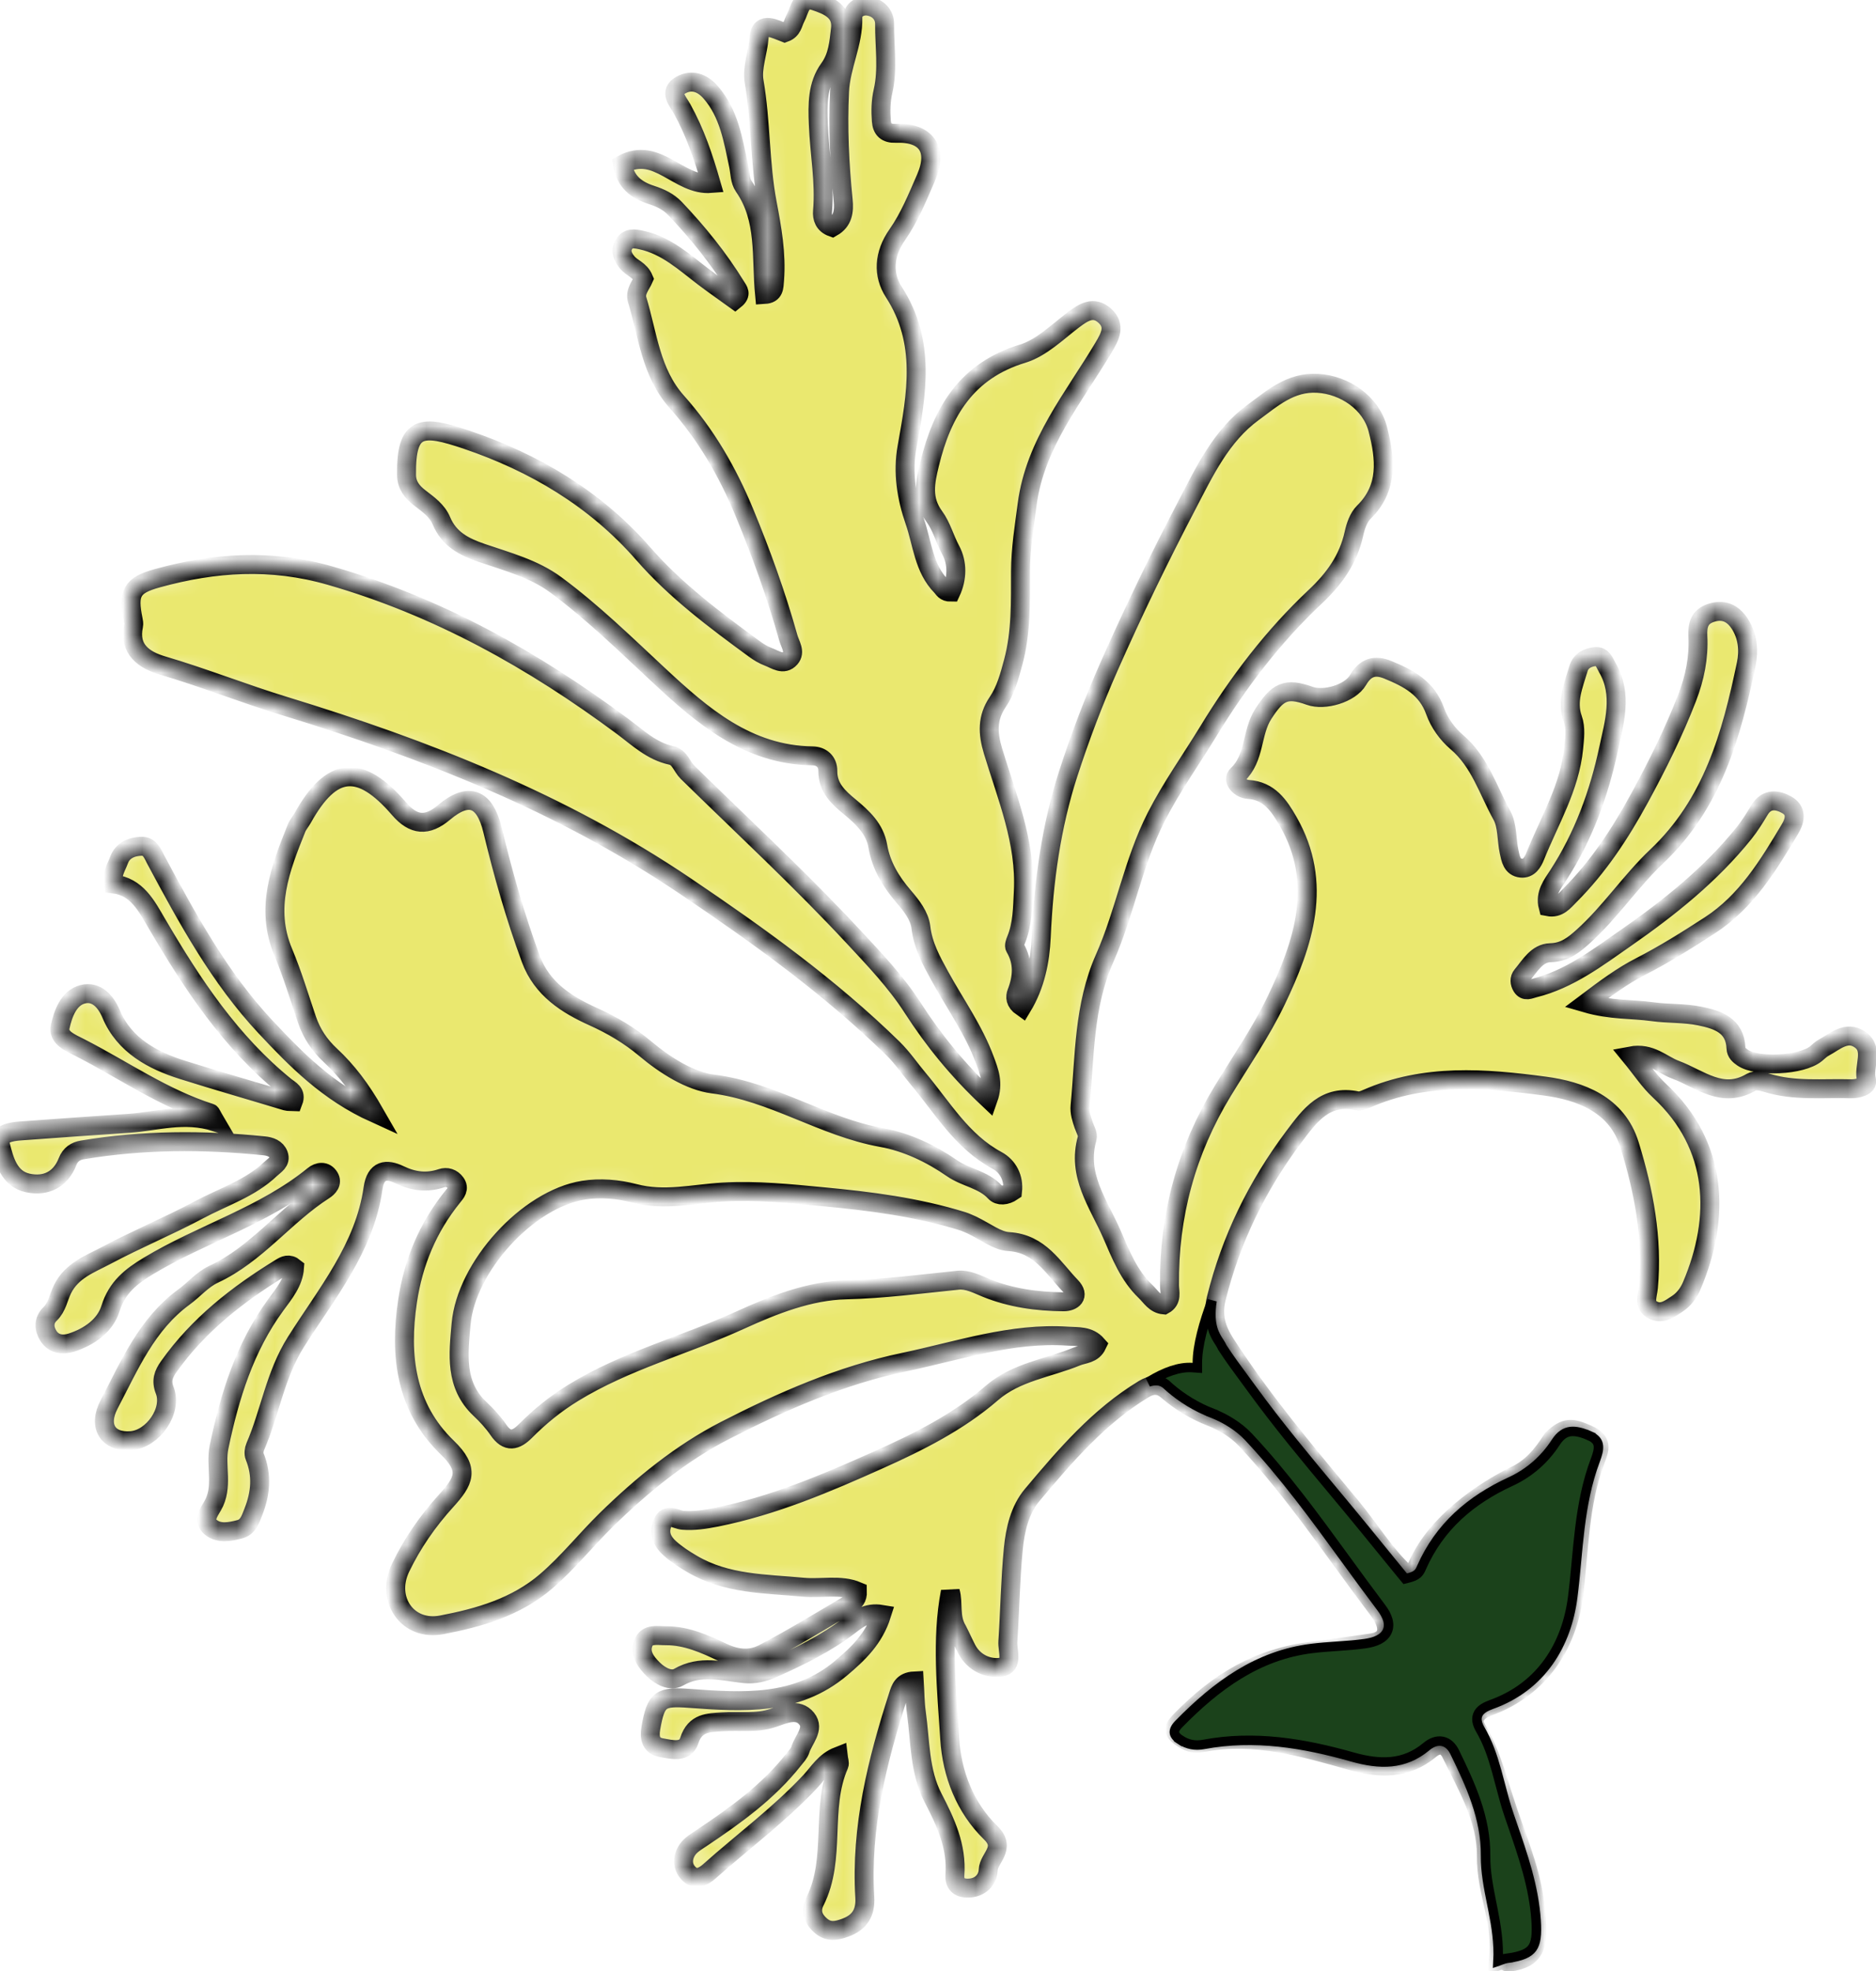 <svg width="99" height="104" viewBox="0 0 99 104" fill="none" xmlns="http://www.w3.org/2000/svg">
<mask id="path-1-inside-1_37_568" fill="white">
<path d="M50.524 86.004C50.106 85.316 50.33 84.574 50.15 83.977C49.665 86.536 49.956 89.146 50.119 91.742C50.236 93.602 50.924 95.372 52.282 96.697C53.129 97.524 52.176 98.014 52.149 98.658C52.127 99.175 51.736 99.607 51.089 99.618C50.595 99.626 50.358 99.377 50.392 98.918C50.502 97.416 49.906 96.141 49.239 94.853C48.516 93.459 48.569 91.876 48.358 90.362C48.283 89.822 48.284 89.271 48.247 88.686C47.621 88.717 47.514 89.111 47.404 89.454C46.288 92.915 45.413 96.419 45.637 100.102C45.686 100.911 45.369 101.43 44.599 101.708C44.145 101.872 43.744 101.958 43.33 101.609C42.893 101.242 42.759 100.81 43.011 100.309C44.15 98.037 43.269 95.412 44.278 93.118C44.324 93.013 44.257 92.859 44.234 92.655C43.522 92.932 43.189 93.535 42.753 94C41.124 95.739 39.21 97.15 37.44 98.727C37.092 99.037 36.7 99.218 36.335 98.837C35.984 98.47 36.005 97.98 36.284 97.579C36.455 97.333 36.746 97.161 37.005 96.989C38.794 95.792 40.539 94.546 41.887 92.831C42.015 92.668 42.175 92.507 42.233 92.318C42.4 91.775 43.007 91.217 42.567 90.675C42.1 90.1 41.394 90.432 40.808 90.633C39.92 90.939 39.009 90.779 38.11 90.844C37.4 90.895 36.678 90.873 36.377 91.829C36.164 92.502 35.434 92.304 34.907 92.208C34.364 92.11 34.25 91.717 34.346 91.171C34.62 89.621 34.855 89.494 36.407 89.607C39.199 89.811 42.017 90.004 44.382 88.013C45.285 87.254 46.129 86.452 46.53 85.174C45.725 85.039 45.256 85.433 44.809 85.775C43.576 86.717 42.2 87.386 40.797 88.016C40.306 88.236 39.806 88.357 39.274 88.301C38.112 88.179 36.966 87.821 35.813 88.488C35.399 88.728 34.855 88.445 34.482 88.083C34.094 87.705 33.747 87.248 33.947 86.699C34.141 86.162 34.702 86.305 35.142 86.301C36.216 86.292 37.209 86.741 38.115 87.172C38.923 87.557 39.624 87.587 40.289 87.241C41.865 86.421 43.38 85.484 44.914 84.584C45.087 84.482 45.261 84.34 45.249 83.954C44.351 83.574 43.335 83.831 42.385 83.741C40.377 83.552 38.357 83.59 36.528 82.517C36.104 82.268 35.712 82.015 35.346 81.688C34.931 81.317 34.756 80.885 34.952 80.382C35.189 79.776 35.659 80.18 36.035 80.21C36.631 80.257 37.205 80.168 37.793 80.051C40.817 79.45 43.647 78.24 46.419 76.996C48.487 76.069 50.581 75.02 52.338 73.499C53.638 72.374 55.317 72.19 56.82 71.57C57.186 71.419 57.661 71.45 57.895 70.956C57.462 70.464 56.892 70.531 56.357 70.496C53.374 70.296 50.579 71.266 47.72 71.864C44.371 72.563 41.27 73.928 38.265 75.469C35.937 76.664 33.868 78.356 32.009 80.174C30.936 81.224 29.984 82.428 28.826 83.424C27.233 84.794 25.276 85.352 23.306 85.728C21.502 86.073 20.343 84.372 21.138 82.716C21.76 81.422 22.573 80.251 23.544 79.181C24.48 78.15 24.812 77.538 23.604 76.373C21.412 74.259 21.073 71.533 21.508 68.642C21.814 66.597 22.581 64.761 23.881 63.15C24.058 62.931 24.263 62.712 24.044 62.411C23.858 62.154 23.573 62.071 23.297 62.163C22.524 62.42 21.822 62.334 21.081 61.979C20.399 61.651 19.827 61.707 19.686 62.697C19.239 65.844 17.228 68.247 15.614 70.804C14.519 72.539 14.253 74.516 13.47 76.328C13.405 76.478 13.381 76.697 13.44 76.843C13.84 77.834 13.758 78.78 13.37 79.769C13.206 80.187 13.088 80.573 12.642 80.687C12.138 80.815 11.571 80.934 11.132 80.585C10.692 80.235 11.019 79.792 11.218 79.452C11.804 78.451 11.349 77.35 11.561 76.338C12.117 73.674 12.91 71.089 14.556 68.843C14.99 68.252 15.492 67.65 15.543 66.881C15.242 66.635 15.016 66.766 14.812 66.891C12.539 68.287 10.46 69.903 8.901 72.11C8.627 72.497 8.493 72.843 8.694 73.358C9.112 74.43 8.075 75.917 6.917 76.01C5.702 76.107 5.147 75.256 5.763 74.085C6.838 72.038 7.74 69.865 9.715 68.425C10.244 68.039 10.675 67.507 11.285 67.224C13.543 66.173 15.037 64.117 17.094 62.801C17.317 62.659 17.565 62.407 17.372 62.098C17.158 61.755 16.801 61.812 16.547 62.02C13.939 64.149 10.677 65.077 7.84 66.786C6.916 67.344 6.179 67.916 5.829 69.041C5.547 69.945 4.704 70.533 3.77 70.835C3.316 70.982 2.835 70.924 2.554 70.48C2.315 70.102 2.29 69.666 2.643 69.324C3.016 68.963 3.083 68.457 3.294 68.026C3.786 67.021 4.766 66.685 5.627 66.227C7.222 65.377 8.901 64.684 10.495 63.833C11.772 63.15 13.193 62.708 14.275 61.679C14.498 61.467 14.839 61.301 14.7 60.922C14.579 60.595 14.257 60.487 13.934 60.454C10.729 60.129 7.53 60.136 4.344 60.67C3.987 60.73 3.714 60.907 3.567 61.284C3.193 62.245 2.408 62.614 1.468 62.413C0.461 62.197 0.223 61.195 0.02 60.394C-0.127 59.815 0.575 59.706 1.068 59.669C2.979 59.527 4.892 59.394 6.804 59.266C8.269 59.169 9.699 58.667 11.379 59.197C11.162 58.828 11.141 58.737 11.096 58.723C8.626 57.938 6.512 56.446 4.233 55.28C3.714 55.015 3.049 54.756 3.177 54.169C3.323 53.5 3.619 52.639 4.377 52.454C5.069 52.286 5.575 52.805 5.864 53.497C6.56 55.164 8.08 55.957 9.613 56.441C11.43 57.014 13.27 57.539 15.098 58.093C15.218 58.129 15.356 58.109 15.477 58.115C15.656 57.645 15.296 57.506 15.076 57.33C12.169 54.982 10.153 51.925 8.294 48.753C7.721 47.776 7.231 46.786 5.978 46.633C5.881 46.118 6.145 45.753 6.282 45.375C6.466 44.867 6.95 44.663 7.459 44.648C7.918 44.635 8.049 45.033 8.235 45.383C9.898 48.489 11.593 51.6 14.013 54.181C15.616 55.89 17.285 57.609 19.776 58.737C19.038 57.449 18.312 56.496 17.442 55.688C16.854 55.14 16.452 54.534 16.198 53.794C15.792 52.605 15.433 51.395 14.948 50.239C13.974 47.913 14.798 45.811 15.646 43.699C15.723 43.507 15.87 43.345 15.971 43.162C17.495 40.417 18.994 40.272 21.063 42.673C21.825 43.556 22.541 43.613 23.431 42.863C24.74 41.76 25.587 42.108 25.996 43.805C26.549 46.102 27.193 48.377 28.014 50.599C28.601 52.185 29.921 53.015 31.311 53.64C32.318 54.093 33.233 54.641 34.052 55.329C35.119 56.225 36.423 57.04 37.619 57.191C40.794 57.594 43.432 59.464 46.526 60.017C47.842 60.253 49.122 60.859 50.247 61.641C50.962 62.138 51.886 62.22 52.509 62.897C52.706 63.111 53.093 63.092 53.434 62.857C53.514 62.145 53.193 61.533 52.608 61.218C50.755 60.219 49.737 58.437 48.454 56.911C48.009 56.382 47.623 55.804 47.12 55.312C43.788 52.054 40.038 49.366 36.179 46.759C29.648 42.348 22.474 39.532 15.012 37.25C12.852 36.59 10.742 35.748 8.566 35.108C7.616 34.828 6.775 34.269 7.049 33.004C7.071 32.906 7.046 32.794 7.026 32.692C6.751 31.3 6.925 30.885 8.312 30.504C11.326 29.677 14.283 29.467 17.425 30.371C23.125 32.01 28.142 34.826 32.846 38.318C33.656 38.919 34.384 39.631 35.421 39.854C35.88 39.953 35.981 40.45 36.275 40.738C39.218 43.621 42.249 46.424 45.052 49.438C46.138 50.607 47.276 51.794 48.158 53.165C49.265 54.886 50.548 56.462 52.153 57.974C52.452 57.13 52.194 56.524 51.97 55.918C51.387 54.334 50.4 52.965 49.597 51.5C49.143 50.673 48.711 49.89 48.596 48.92C48.524 48.318 48.105 47.786 47.691 47.304C47.026 46.529 46.502 45.685 46.324 44.645C46.167 43.727 45.521 43.127 44.837 42.563C44.241 42.07 43.678 41.56 43.685 40.674C43.689 40.183 43.349 39.886 42.876 39.88C39.445 39.834 37.055 37.758 34.755 35.616C32.991 33.973 31.269 32.289 29.33 30.856C28.168 29.997 26.759 29.63 25.415 29.17C24.475 28.848 23.695 28.439 23.293 27.476C23.069 26.942 22.598 26.611 22.154 26.271C21.75 25.961 21.459 25.605 21.453 25.054C21.424 22.421 22.246 22.392 24.645 23.207C28.166 24.403 31.406 26.299 33.949 29.216C35.645 31.162 37.733 32.718 39.818 34.245C40.041 34.408 40.288 34.557 40.546 34.654C40.92 34.795 41.346 35.131 41.701 34.726C41.991 34.395 41.702 34.01 41.599 33.645C40.968 31.394 40.177 29.204 39.284 27.043C38.4 24.903 37.257 22.926 35.722 21.207C34.333 19.651 34.188 17.659 33.624 15.811C33.495 15.387 33.836 15.024 33.969 14.71C33.773 14.239 33.343 14.145 33.101 13.85C32.864 13.56 32.719 13.237 32.927 12.89C33.144 12.526 33.488 12.585 33.855 12.666C35.173 12.954 36.121 13.845 37.144 14.622C37.691 15.037 38.256 15.428 38.789 15.813C39.16 15.516 38.961 15.312 38.84 15.115C37.922 13.621 36.825 12.267 35.62 10.999C35.275 10.637 34.843 10.435 34.365 10.281C33.608 10.038 33.003 9.607 32.853 8.669C34.693 7.685 35.805 9.821 37.525 9.681C37.128 8.299 36.681 6.974 35.991 5.735C35.766 5.33 35.286 4.851 35.931 4.488C36.492 4.174 37.053 4.349 37.51 4.877C38.474 5.99 38.685 7.38 38.976 8.736C39.056 9.11 39.04 9.53 39.256 9.84C40.456 11.562 40.155 13.56 40.346 15.536C40.862 15.505 40.844 15.164 40.875 14.768C40.982 13.394 40.742 12.054 40.49 10.725C40.086 8.6 40.164 6.429 39.796 4.296C39.672 3.58 40 2.767 40.06 1.978C40.128 1.075 40.94 1.556 41.407 1.726C41.832 1.573 41.837 1.215 41.982 0.948C42.213 0.521 42.253 -0.203 43.006 0.054C43.696 0.288 44.466 0.584 44.352 1.537C44.266 2.251 44.221 2.978 43.754 3.619C43.123 4.484 43.145 5.527 43.184 6.544C43.242 8.076 43.54 9.595 43.406 11.14C43.376 11.488 43.485 11.836 43.92 11.991C44.487 11.672 44.554 11.139 44.496 10.562C44.304 8.651 44.211 6.745 44.305 4.817C44.37 3.476 45.039 2.277 45.006 0.927C44.996 0.523 45.397 0.254 45.841 0.329C46.345 0.413 46.685 0.781 46.682 1.267C46.673 2.45 46.867 3.643 46.599 4.815C46.479 5.337 46.473 5.853 46.51 6.375C46.543 6.832 46.77 7.051 47.261 7.032C48.887 6.969 49.518 7.882 48.86 9.395C48.415 10.417 47.988 11.475 47.355 12.377C46.628 13.414 46.581 14.497 47.172 15.413C48.88 18.055 48.366 20.802 47.864 23.594C47.625 24.923 47.832 26.238 48.271 27.5C48.678 28.67 48.741 29.986 49.679 30.941C49.797 31.061 49.855 31.247 50.182 31.243C50.517 30.523 50.54 29.71 50.171 29.024C49.856 28.44 49.686 27.767 49.31 27.258C48.63 26.337 48.827 25.43 49.057 24.48C49.724 21.724 51.01 19.557 53.967 18.659C54.947 18.361 55.781 17.533 56.633 16.884C57.18 16.468 57.714 16.123 58.303 16.659C58.888 17.193 58.584 17.748 58.235 18.336C56.663 20.98 54.624 23.399 54.204 26.611C54.051 27.785 53.858 28.952 53.853 30.142C53.847 31.745 53.897 33.346 53.472 34.928C53.27 35.676 53.081 36.406 52.645 37.05C52.09 37.871 52.118 38.681 52.405 39.63C53.136 42.048 54.138 44.424 54.004 47.029C53.96 47.892 53.96 48.77 53.619 49.594C53.568 49.715 53.506 49.896 53.559 49.986C54.022 50.774 53.964 51.561 53.648 52.38C53.568 52.589 53.56 52.869 53.937 53.132C54.637 51.978 54.893 50.704 54.949 49.426C55.077 46.49 55.476 43.585 56.376 40.809C56.993 38.905 57.709 37.014 58.529 35.159C59.806 32.271 61.183 29.43 62.641 26.644C63.556 24.893 64.437 22.997 66.123 21.764C67.142 21.019 68.099 20.14 69.535 20.223C70.953 20.305 72.353 21.248 72.711 22.65C73.105 24.194 73.286 25.732 71.969 27.028C71.692 27.301 71.538 27.757 71.451 28.155C71.154 29.508 70.415 30.537 69.413 31.478C67.195 33.563 65.36 35.967 63.774 38.57C62.855 40.079 61.826 41.513 61.016 43.099C59.798 45.483 59.366 48.142 58.295 50.557C57.181 53.066 57.249 55.714 56.999 58.336C56.964 58.698 57.073 59.024 57.186 59.355C57.265 59.585 57.43 59.853 57.373 60.052C56.813 62.005 57.963 63.483 58.672 65.108C59.147 66.196 59.563 67.283 60.442 68.128C60.739 68.414 60.944 68.803 61.42 68.846C61.871 68.6 61.721 68.172 61.717 67.817C61.677 64.13 62.608 60.715 64.525 57.564C65.486 55.984 66.555 54.438 67.343 52.793C68.782 49.788 69.865 46.615 67.975 43.33C67.5 42.505 66.982 41.721 65.87 41.65C65.446 41.623 65 41.166 65.299 40.885C66.252 39.989 66.02 38.662 66.671 37.659C67.417 36.508 67.845 36.255 69.113 36.71C69.89 36.989 71.249 36.591 71.664 35.881C72.057 35.207 72.549 35.056 73.239 35.338C74.322 35.782 75.3 36.287 75.738 37.529C75.951 38.131 76.381 38.731 76.87 39.146C78.097 40.187 78.523 41.694 79.256 43.013C79.559 43.558 79.5 44.299 79.64 44.944C79.719 45.31 79.789 45.752 80.269 45.802C80.688 45.845 80.889 45.489 81.016 45.172C81.766 43.302 82.842 41.548 83.044 39.481C83.095 38.956 83.174 38.427 82.995 37.923C82.663 36.981 83.047 36.133 83.301 35.271C83.422 34.858 83.795 34.678 84.189 34.641C84.577 34.606 84.672 34.965 84.828 35.235C85.651 36.65 85.18 38.14 84.885 39.52C84.383 41.87 83.558 44.138 82.225 46.188C81.921 46.655 81.515 47.159 81.696 47.838C82.246 47.947 82.536 47.55 82.838 47.248C84.352 45.734 85.509 43.968 86.531 42.089C87.461 40.379 88.322 38.653 89.027 36.831C89.444 35.754 89.655 34.694 89.599 33.576C89.569 32.971 89.688 32.54 90.287 32.338C90.945 32.117 91.448 32.348 91.813 32.914C92.236 33.571 92.301 34.331 92.152 35.042C91.37 38.78 90.379 42.394 87.435 45.178C86.051 46.486 84.977 48.123 83.543 49.413C83.05 49.856 82.573 50.248 81.818 50.265C81.104 50.281 80.738 50.962 80.316 51.462C80.174 51.631 80.19 51.864 80.311 52.055C80.49 52.334 80.718 52.193 80.959 52.133C82.803 51.676 84.303 50.529 85.799 49.487C88.079 47.898 90.273 46.153 92.036 43.956C92.341 43.577 92.599 43.158 92.85 42.74C93.236 42.093 93.816 42.192 94.297 42.467C94.794 42.751 94.767 43.226 94.462 43.737C93.317 45.655 92.162 47.567 90.234 48.818C89.043 49.591 87.834 50.35 86.572 50.997C85.605 51.493 84.764 52.116 83.692 52.922C85.014 53.306 86.126 53.227 87.199 53.376C88.027 53.491 88.883 53.439 89.697 53.606C90.616 53.795 91.562 54.078 91.611 55.305C91.621 55.54 91.779 55.675 91.956 55.797C92.726 56.33 95.076 56.209 95.83 55.596C95.965 55.486 96.09 55.355 96.241 55.274C96.84 54.952 97.445 54.357 98.153 54.846C98.923 55.378 98.299 56.271 98.5 56.988C98.59 57.307 98.029 57.455 97.681 57.444C96.197 57.398 94.697 57.583 93.237 57.128C92.981 57.048 92.619 56.975 92.421 57.093C90.883 58.008 89.703 56.914 88.411 56.436C87.7 56.173 87.118 55.506 86.047 55.711C86.615 56.402 87.032 57.045 87.577 57.549C90.691 60.435 90.798 64.249 89.281 67.827C89.114 68.221 88.866 68.557 88.506 68.794C88.127 69.044 87.725 69.356 87.255 69.132C86.706 68.87 86.947 68.372 86.988 67.929C87.227 65.348 86.749 62.846 85.996 60.406C85.334 58.259 83.4 57.551 81.508 57.3C78.373 56.884 75.178 56.625 72.134 57.964C71.977 58.033 71.784 58.113 71.63 58.081C69.934 57.722 69.138 58.829 68.266 59.992C66.335 62.57 64.957 65.387 64.184 68.512C63.965 69.398 64.18 70.134 64.663 70.883C66.633 73.937 68.976 76.696 71.291 79.484C72.283 80.681 73.089 82.032 74.185 83.034C74.623 83.022 74.733 82.769 74.825 82.561C75.804 80.345 78.258 78.698 79.902 77.878C80.817 77.457 81.364 76.795 81.926 75.924C82.625 75.258 82.96 75.32 83.777 75.677C84.6 76.038 84.418 76.452 84.195 77.04C83.319 79.358 83.348 81.756 83.044 84.167C82.717 86.753 81.273 89.047 78.541 90.037C77.978 90.241 77.596 90.65 77.912 91.19C78.739 92.602 79.07 94.078 79.588 95.592C80.217 97.433 80.921 99.054 81.054 101.043C81.154 102.554 81.164 103.313 79.627 103.528C79.43 103.556 79.504 103.3 79.064 103.454C79.318 101.339 78.417 99.878 78.436 97.898C78.454 95.951 77.403 94.213 76.58 92.519C76.331 92.006 75.917 91.932 75.465 92.309C74.205 93.358 72.824 93.323 71.328 92.899C68.799 92.183 66.206 91.426 63.566 91.924C63.068 92.018 62.848 91.998 62.414 91.714C61.862 91.354 61.892 91.197 62.309 90.771C64.311 88.725 66.375 87.465 69.325 87.102C70.255 86.988 71.435 86.813 72.362 86.683C73.398 86.537 73.359 85.763 72.727 84.927C70.436 81.901 68.341 78.718 65.738 75.941C65.252 75.423 64.576 75.013 63.911 74.753C63.045 74.415 62.285 73.948 61.598 73.359C61.165 72.987 60.763 73.044 60.355 73.291C57.989 74.722 56.218 76.797 54.471 78.874C53.815 79.654 53.573 80.704 53.475 81.71C53.318 83.339 53.293 84.98 53.187 86.615C53.156 87.097 53.489 87.873 52.811 87.964C52.141 88.053 51.4 87.737 51.02 87.016C50.858 86.709 50.722 86.387 50.524 86.004ZM51.287 64.633C51.126 64.567 50.97 64.486 50.804 64.435C48.398 63.686 45.904 63.371 43.417 63.138C41.675 62.975 39.932 62.787 38.137 62.893C36.617 62.982 35.052 63.378 33.478 62.96C32.622 62.733 31.658 62.654 30.788 62.794C27.824 63.268 24.595 66.853 24.332 69.858C24.193 71.446 23.983 73.067 25.334 74.339C25.687 74.671 26.023 75.035 26.296 75.434C26.773 76.134 27.221 76.011 27.735 75.493C28.496 74.726 29.319 74.059 30.255 73.484C33.017 71.788 36.152 70.979 39.066 69.648C40.827 68.844 42.713 68.098 44.644 68.052C46.639 68.004 48.591 67.743 50.561 67.543C51.072 67.491 51.559 67.754 52.05 67.954C53.345 68.481 54.727 68.669 56.118 68.682C56.602 68.687 57.002 68.374 56.521 67.876C55.575 66.898 54.881 65.603 53.232 65.507C52.617 65.471 52.029 64.989 51.287 64.633Z"/>
</mask>
<path d="M50.524 86.004C50.106 85.316 50.33 84.574 50.15 83.977C49.665 86.536 49.956 89.146 50.119 91.742C50.236 93.602 50.924 95.372 52.282 96.697C53.129 97.524 52.176 98.014 52.149 98.658C52.127 99.175 51.736 99.607 51.089 99.618C50.595 99.626 50.358 99.377 50.392 98.918C50.502 97.416 49.906 96.141 49.239 94.853C48.516 93.459 48.569 91.876 48.358 90.362C48.283 89.822 48.284 89.271 48.247 88.686C47.621 88.717 47.514 89.111 47.404 89.454C46.288 92.915 45.413 96.419 45.637 100.102C45.686 100.911 45.369 101.43 44.599 101.708C44.145 101.872 43.744 101.958 43.33 101.609C42.893 101.242 42.759 100.81 43.011 100.309C44.15 98.037 43.269 95.412 44.278 93.118C44.324 93.013 44.257 92.859 44.234 92.655C43.522 92.932 43.189 93.535 42.753 94C41.124 95.739 39.21 97.15 37.44 98.727C37.092 99.037 36.7 99.218 36.335 98.837C35.984 98.47 36.005 97.98 36.284 97.579C36.455 97.333 36.746 97.161 37.005 96.989C38.794 95.792 40.539 94.546 41.887 92.831C42.015 92.668 42.175 92.507 42.233 92.318C42.4 91.775 43.007 91.217 42.567 90.675C42.1 90.1 41.394 90.432 40.808 90.633C39.92 90.939 39.009 90.779 38.11 90.844C37.4 90.895 36.678 90.873 36.377 91.829C36.164 92.502 35.434 92.304 34.907 92.208C34.364 92.11 34.25 91.717 34.346 91.171C34.62 89.621 34.855 89.494 36.407 89.607C39.199 89.811 42.017 90.004 44.382 88.013C45.285 87.254 46.129 86.452 46.53 85.174C45.725 85.039 45.256 85.433 44.809 85.775C43.576 86.717 42.2 87.386 40.797 88.016C40.306 88.236 39.806 88.357 39.274 88.301C38.112 88.179 36.966 87.821 35.813 88.488C35.399 88.728 34.855 88.445 34.482 88.083C34.094 87.705 33.747 87.248 33.947 86.699C34.141 86.162 34.702 86.305 35.142 86.301C36.216 86.292 37.209 86.741 38.115 87.172C38.923 87.557 39.624 87.587 40.289 87.241C41.865 86.421 43.38 85.484 44.914 84.584C45.087 84.482 45.261 84.34 45.249 83.954C44.351 83.574 43.335 83.831 42.385 83.741C40.377 83.552 38.357 83.59 36.528 82.517C36.104 82.268 35.712 82.015 35.346 81.688C34.931 81.317 34.756 80.885 34.952 80.382C35.189 79.776 35.659 80.18 36.035 80.21C36.631 80.257 37.205 80.168 37.793 80.051C40.817 79.45 43.647 78.24 46.419 76.996C48.487 76.069 50.581 75.02 52.338 73.499C53.638 72.374 55.317 72.19 56.82 71.57C57.186 71.419 57.661 71.45 57.895 70.956C57.462 70.464 56.892 70.531 56.357 70.496C53.374 70.296 50.579 71.266 47.72 71.864C44.371 72.563 41.27 73.928 38.265 75.469C35.937 76.664 33.868 78.356 32.009 80.174C30.936 81.224 29.984 82.428 28.826 83.424C27.233 84.794 25.276 85.352 23.306 85.728C21.502 86.073 20.343 84.372 21.138 82.716C21.76 81.422 22.573 80.251 23.544 79.181C24.48 78.15 24.812 77.538 23.604 76.373C21.412 74.259 21.073 71.533 21.508 68.642C21.814 66.597 22.581 64.761 23.881 63.15C24.058 62.931 24.263 62.712 24.044 62.411C23.858 62.154 23.573 62.071 23.297 62.163C22.524 62.42 21.822 62.334 21.081 61.979C20.399 61.651 19.827 61.707 19.686 62.697C19.239 65.844 17.228 68.247 15.614 70.804C14.519 72.539 14.253 74.516 13.47 76.328C13.405 76.478 13.381 76.697 13.44 76.843C13.84 77.834 13.758 78.78 13.37 79.769C13.206 80.187 13.088 80.573 12.642 80.687C12.138 80.815 11.571 80.934 11.132 80.585C10.692 80.235 11.019 79.792 11.218 79.452C11.804 78.451 11.349 77.35 11.561 76.338C12.117 73.674 12.91 71.089 14.556 68.843C14.99 68.252 15.492 67.65 15.543 66.881C15.242 66.635 15.016 66.766 14.812 66.891C12.539 68.287 10.46 69.903 8.901 72.11C8.627 72.497 8.493 72.843 8.694 73.358C9.112 74.43 8.075 75.917 6.917 76.01C5.702 76.107 5.147 75.256 5.763 74.085C6.838 72.038 7.74 69.865 9.715 68.425C10.244 68.039 10.675 67.507 11.285 67.224C13.543 66.173 15.037 64.117 17.094 62.801C17.317 62.659 17.565 62.407 17.372 62.098C17.158 61.755 16.801 61.812 16.547 62.02C13.939 64.149 10.677 65.077 7.84 66.786C6.916 67.344 6.179 67.916 5.829 69.041C5.547 69.945 4.704 70.533 3.77 70.835C3.316 70.982 2.835 70.924 2.554 70.48C2.315 70.102 2.29 69.666 2.643 69.324C3.016 68.963 3.083 68.457 3.294 68.026C3.786 67.021 4.766 66.685 5.627 66.227C7.222 65.377 8.901 64.684 10.495 63.833C11.772 63.15 13.193 62.708 14.275 61.679C14.498 61.467 14.839 61.301 14.7 60.922C14.579 60.595 14.257 60.487 13.934 60.454C10.729 60.129 7.53 60.136 4.344 60.67C3.987 60.73 3.714 60.907 3.567 61.284C3.193 62.245 2.408 62.614 1.468 62.413C0.461 62.197 0.223 61.195 0.02 60.394C-0.127 59.815 0.575 59.706 1.068 59.669C2.979 59.527 4.892 59.394 6.804 59.266C8.269 59.169 9.699 58.667 11.379 59.197C11.162 58.828 11.141 58.737 11.096 58.723C8.626 57.938 6.512 56.446 4.233 55.28C3.714 55.015 3.049 54.756 3.177 54.169C3.323 53.5 3.619 52.639 4.377 52.454C5.069 52.286 5.575 52.805 5.864 53.497C6.56 55.164 8.08 55.957 9.613 56.441C11.43 57.014 13.27 57.539 15.098 58.093C15.218 58.129 15.356 58.109 15.477 58.115C15.656 57.645 15.296 57.506 15.076 57.33C12.169 54.982 10.153 51.925 8.294 48.753C7.721 47.776 7.231 46.786 5.978 46.633C5.881 46.118 6.145 45.753 6.282 45.375C6.466 44.867 6.95 44.663 7.459 44.648C7.918 44.635 8.049 45.033 8.235 45.383C9.898 48.489 11.593 51.6 14.013 54.181C15.616 55.89 17.285 57.609 19.776 58.737C19.038 57.449 18.312 56.496 17.442 55.688C16.854 55.14 16.452 54.534 16.198 53.794C15.792 52.605 15.433 51.395 14.948 50.239C13.974 47.913 14.798 45.811 15.646 43.699C15.723 43.507 15.87 43.345 15.971 43.162C17.495 40.417 18.994 40.272 21.063 42.673C21.825 43.556 22.541 43.613 23.431 42.863C24.74 41.76 25.587 42.108 25.996 43.805C26.549 46.102 27.193 48.377 28.014 50.599C28.601 52.185 29.921 53.015 31.311 53.64C32.318 54.093 33.233 54.641 34.052 55.329C35.119 56.225 36.423 57.04 37.619 57.191C40.794 57.594 43.432 59.464 46.526 60.017C47.842 60.253 49.122 60.859 50.247 61.641C50.962 62.138 51.886 62.22 52.509 62.897C52.706 63.111 53.093 63.092 53.434 62.857C53.514 62.145 53.193 61.533 52.608 61.218C50.755 60.219 49.737 58.437 48.454 56.911C48.009 56.382 47.623 55.804 47.12 55.312C43.788 52.054 40.038 49.366 36.179 46.759C29.648 42.348 22.474 39.532 15.012 37.25C12.852 36.59 10.742 35.748 8.566 35.108C7.616 34.828 6.775 34.269 7.049 33.004C7.071 32.906 7.046 32.794 7.026 32.692C6.751 31.3 6.925 30.885 8.312 30.504C11.326 29.677 14.283 29.467 17.425 30.371C23.125 32.01 28.142 34.826 32.846 38.318C33.656 38.919 34.384 39.631 35.421 39.854C35.88 39.953 35.981 40.45 36.275 40.738C39.218 43.621 42.249 46.424 45.052 49.438C46.138 50.607 47.276 51.794 48.158 53.165C49.265 54.886 50.548 56.462 52.153 57.974C52.452 57.13 52.194 56.524 51.97 55.918C51.387 54.334 50.4 52.965 49.597 51.5C49.143 50.673 48.711 49.89 48.596 48.92C48.524 48.318 48.105 47.786 47.691 47.304C47.026 46.529 46.502 45.685 46.324 44.645C46.167 43.727 45.521 43.127 44.837 42.563C44.241 42.07 43.678 41.56 43.685 40.674C43.689 40.183 43.349 39.886 42.876 39.88C39.445 39.834 37.055 37.758 34.755 35.616C32.991 33.973 31.269 32.289 29.33 30.856C28.168 29.997 26.759 29.63 25.415 29.17C24.475 28.848 23.695 28.439 23.293 27.476C23.069 26.942 22.598 26.611 22.154 26.271C21.75 25.961 21.459 25.605 21.453 25.054C21.424 22.421 22.246 22.392 24.645 23.207C28.166 24.403 31.406 26.299 33.949 29.216C35.645 31.162 37.733 32.718 39.818 34.245C40.041 34.408 40.288 34.557 40.546 34.654C40.92 34.795 41.346 35.131 41.701 34.726C41.991 34.395 41.702 34.01 41.599 33.645C40.968 31.394 40.177 29.204 39.284 27.043C38.4 24.903 37.257 22.926 35.722 21.207C34.333 19.651 34.188 17.659 33.624 15.811C33.495 15.387 33.836 15.024 33.969 14.71C33.773 14.239 33.343 14.145 33.101 13.85C32.864 13.56 32.719 13.237 32.927 12.89C33.144 12.526 33.488 12.585 33.855 12.666C35.173 12.954 36.121 13.845 37.144 14.622C37.691 15.037 38.256 15.428 38.789 15.813C39.16 15.516 38.961 15.312 38.84 15.115C37.922 13.621 36.825 12.267 35.62 10.999C35.275 10.637 34.843 10.435 34.365 10.281C33.608 10.038 33.003 9.607 32.853 8.669C34.693 7.685 35.805 9.821 37.525 9.681C37.128 8.299 36.681 6.974 35.991 5.735C35.766 5.33 35.286 4.851 35.931 4.488C36.492 4.174 37.053 4.349 37.51 4.877C38.474 5.99 38.685 7.38 38.976 8.736C39.056 9.11 39.04 9.53 39.256 9.84C40.456 11.562 40.155 13.56 40.346 15.536C40.862 15.505 40.844 15.164 40.875 14.768C40.982 13.394 40.742 12.054 40.49 10.725C40.086 8.6 40.164 6.429 39.796 4.296C39.672 3.58 40 2.767 40.06 1.978C40.128 1.075 40.94 1.556 41.407 1.726C41.832 1.573 41.837 1.215 41.982 0.948C42.213 0.521 42.253 -0.203 43.006 0.054C43.696 0.288 44.466 0.584 44.352 1.537C44.266 2.251 44.221 2.978 43.754 3.619C43.123 4.484 43.145 5.527 43.184 6.544C43.242 8.076 43.54 9.595 43.406 11.14C43.376 11.488 43.485 11.836 43.92 11.991C44.487 11.672 44.554 11.139 44.496 10.562C44.304 8.651 44.211 6.745 44.305 4.817C44.37 3.476 45.039 2.277 45.006 0.927C44.996 0.523 45.397 0.254 45.841 0.329C46.345 0.413 46.685 0.781 46.682 1.267C46.673 2.45 46.867 3.643 46.599 4.815C46.479 5.337 46.473 5.853 46.51 6.375C46.543 6.832 46.77 7.051 47.261 7.032C48.887 6.969 49.518 7.882 48.86 9.395C48.415 10.417 47.988 11.475 47.355 12.377C46.628 13.414 46.581 14.497 47.172 15.413C48.88 18.055 48.366 20.802 47.864 23.594C47.625 24.923 47.832 26.238 48.271 27.5C48.678 28.67 48.741 29.986 49.679 30.941C49.797 31.061 49.855 31.247 50.182 31.243C50.517 30.523 50.54 29.71 50.171 29.024C49.856 28.44 49.686 27.767 49.31 27.258C48.63 26.337 48.827 25.43 49.057 24.48C49.724 21.724 51.01 19.557 53.967 18.659C54.947 18.361 55.781 17.533 56.633 16.884C57.18 16.468 57.714 16.123 58.303 16.659C58.888 17.193 58.584 17.748 58.235 18.336C56.663 20.98 54.624 23.399 54.204 26.611C54.051 27.785 53.858 28.952 53.853 30.142C53.847 31.745 53.897 33.346 53.472 34.928C53.27 35.676 53.081 36.406 52.645 37.05C52.09 37.871 52.118 38.681 52.405 39.63C53.136 42.048 54.138 44.424 54.004 47.029C53.96 47.892 53.96 48.77 53.619 49.594C53.568 49.715 53.506 49.896 53.559 49.986C54.022 50.774 53.964 51.561 53.648 52.38C53.568 52.589 53.56 52.869 53.937 53.132C54.637 51.978 54.893 50.704 54.949 49.426C55.077 46.49 55.476 43.585 56.376 40.809C56.993 38.905 57.709 37.014 58.529 35.159C59.806 32.271 61.183 29.43 62.641 26.644C63.556 24.893 64.437 22.997 66.123 21.764C67.142 21.019 68.099 20.14 69.535 20.223C70.953 20.305 72.353 21.248 72.711 22.65C73.105 24.194 73.286 25.732 71.969 27.028C71.692 27.301 71.538 27.757 71.451 28.155C71.154 29.508 70.415 30.537 69.413 31.478C67.195 33.563 65.36 35.967 63.774 38.57C62.855 40.079 61.826 41.513 61.016 43.099C59.798 45.483 59.366 48.142 58.295 50.557C57.181 53.066 57.249 55.714 56.999 58.336C56.964 58.698 57.073 59.024 57.186 59.355C57.265 59.585 57.43 59.853 57.373 60.052C56.813 62.005 57.963 63.483 58.672 65.108C59.147 66.196 59.563 67.283 60.442 68.128C60.739 68.414 60.944 68.803 61.42 68.846C61.871 68.6 61.721 68.172 61.717 67.817C61.677 64.13 62.608 60.715 64.525 57.564C65.486 55.984 66.555 54.438 67.343 52.793C68.782 49.788 69.865 46.615 67.975 43.33C67.5 42.505 66.982 41.721 65.87 41.65C65.446 41.623 65 41.166 65.299 40.885C66.252 39.989 66.02 38.662 66.671 37.659C67.417 36.508 67.845 36.255 69.113 36.71C69.89 36.989 71.249 36.591 71.664 35.881C72.057 35.207 72.549 35.056 73.239 35.338C74.322 35.782 75.3 36.287 75.738 37.529C75.951 38.131 76.381 38.731 76.87 39.146C78.097 40.187 78.523 41.694 79.256 43.013C79.559 43.558 79.5 44.299 79.64 44.944C79.719 45.31 79.789 45.752 80.269 45.802C80.688 45.845 80.889 45.489 81.016 45.172C81.766 43.302 82.842 41.548 83.044 39.481C83.095 38.956 83.174 38.427 82.995 37.923C82.663 36.981 83.047 36.133 83.301 35.271C83.422 34.858 83.795 34.678 84.189 34.641C84.577 34.606 84.672 34.965 84.828 35.235C85.651 36.65 85.18 38.14 84.885 39.52C84.383 41.87 83.558 44.138 82.225 46.188C81.921 46.655 81.515 47.159 81.696 47.838C82.246 47.947 82.536 47.55 82.838 47.248C84.352 45.734 85.509 43.968 86.531 42.089C87.461 40.379 88.322 38.653 89.027 36.831C89.444 35.754 89.655 34.694 89.599 33.576C89.569 32.971 89.688 32.54 90.287 32.338C90.945 32.117 91.448 32.348 91.813 32.914C92.236 33.571 92.301 34.331 92.152 35.042C91.37 38.78 90.379 42.394 87.435 45.178C86.051 46.486 84.977 48.123 83.543 49.413C83.05 49.856 82.573 50.248 81.818 50.265C81.104 50.281 80.738 50.962 80.316 51.462C80.174 51.631 80.19 51.864 80.311 52.055C80.49 52.334 80.718 52.193 80.959 52.133C82.803 51.676 84.303 50.529 85.799 49.487C88.079 47.898 90.273 46.153 92.036 43.956C92.341 43.577 92.599 43.158 92.85 42.74C93.236 42.093 93.816 42.192 94.297 42.467C94.794 42.751 94.767 43.226 94.462 43.737C93.317 45.655 92.162 47.567 90.234 48.818C89.043 49.591 87.834 50.35 86.572 50.997C85.605 51.493 84.764 52.116 83.692 52.922C85.014 53.306 86.126 53.227 87.199 53.376C88.027 53.491 88.883 53.439 89.697 53.606C90.616 53.795 91.562 54.078 91.611 55.305C91.621 55.54 91.779 55.675 91.956 55.797C92.726 56.33 95.076 56.209 95.83 55.596C95.965 55.486 96.09 55.355 96.241 55.274C96.84 54.952 97.445 54.357 98.153 54.846C98.923 55.378 98.299 56.271 98.5 56.988C98.59 57.307 98.029 57.455 97.681 57.444C96.197 57.398 94.697 57.583 93.237 57.128C92.981 57.048 92.619 56.975 92.421 57.093C90.883 58.008 89.703 56.914 88.411 56.436C87.7 56.173 87.118 55.506 86.047 55.711C86.615 56.402 87.032 57.045 87.577 57.549C90.691 60.435 90.798 64.249 89.281 67.827C89.114 68.221 88.866 68.557 88.506 68.794C88.127 69.044 87.725 69.356 87.255 69.132C86.706 68.87 86.947 68.372 86.988 67.929C87.227 65.348 86.749 62.846 85.996 60.406C85.334 58.259 83.4 57.551 81.508 57.3C78.373 56.884 75.178 56.625 72.134 57.964C71.977 58.033 71.784 58.113 71.63 58.081C69.934 57.722 69.138 58.829 68.266 59.992C66.335 62.57 64.957 65.387 64.184 68.512C63.965 69.398 64.18 70.134 64.663 70.883C66.633 73.937 68.976 76.696 71.291 79.484C72.283 80.681 73.089 82.032 74.185 83.034C74.623 83.022 74.733 82.769 74.825 82.561C75.804 80.345 78.258 78.698 79.902 77.878C80.817 77.457 81.364 76.795 81.926 75.924C82.625 75.258 82.96 75.32 83.777 75.677C84.6 76.038 84.418 76.452 84.195 77.04C83.319 79.358 83.348 81.756 83.044 84.167C82.717 86.753 81.273 89.047 78.541 90.037C77.978 90.241 77.596 90.65 77.912 91.19C78.739 92.602 79.07 94.078 79.588 95.592C80.217 97.433 80.921 99.054 81.054 101.043C81.154 102.554 81.164 103.313 79.627 103.528C79.43 103.556 79.504 103.3 79.064 103.454C79.318 101.339 78.417 99.878 78.436 97.898C78.454 95.951 77.403 94.213 76.58 92.519C76.331 92.006 75.917 91.932 75.465 92.309C74.205 93.358 72.824 93.323 71.328 92.899C68.799 92.183 66.206 91.426 63.566 91.924C63.068 92.018 62.848 91.998 62.414 91.714C61.862 91.354 61.892 91.197 62.309 90.771C64.311 88.725 66.375 87.465 69.325 87.102C70.255 86.988 71.435 86.813 72.362 86.683C73.398 86.537 73.359 85.763 72.727 84.927C70.436 81.901 68.341 78.718 65.738 75.941C65.252 75.423 64.576 75.013 63.911 74.753C63.045 74.415 62.285 73.948 61.598 73.359C61.165 72.987 60.763 73.044 60.355 73.291C57.989 74.722 56.218 76.797 54.471 78.874C53.815 79.654 53.573 80.704 53.475 81.71C53.318 83.339 53.293 84.98 53.187 86.615C53.156 87.097 53.489 87.873 52.811 87.964C52.141 88.053 51.4 87.737 51.02 87.016C50.858 86.709 50.722 86.387 50.524 86.004ZM51.287 64.633C51.126 64.567 50.97 64.486 50.804 64.435C48.398 63.686 45.904 63.371 43.417 63.138C41.675 62.975 39.932 62.787 38.137 62.893C36.617 62.982 35.052 63.378 33.478 62.96C32.622 62.733 31.658 62.654 30.788 62.794C27.824 63.268 24.595 66.853 24.332 69.858C24.193 71.446 23.983 73.067 25.334 74.339C25.687 74.671 26.023 75.035 26.296 75.434C26.773 76.134 27.221 76.011 27.735 75.493C28.496 74.726 29.319 74.059 30.255 73.484C33.017 71.788 36.152 70.979 39.066 69.648C40.827 68.844 42.713 68.098 44.644 68.052C46.639 68.004 48.591 67.743 50.561 67.543C51.072 67.491 51.559 67.754 52.05 67.954C53.345 68.481 54.727 68.669 56.118 68.682C56.602 68.687 57.002 68.374 56.521 67.876C55.575 66.898 54.881 65.603 53.232 65.507C52.617 65.471 52.029 64.989 51.287 64.633Z" fill="#EAE86F" stroke="black" mask="url(#path-1-inside-1_37_568)"/>
<path d="M64.488 71.059L64.496 71.078L64.507 71.096C64.875 71.666 65.286 72.223 65.688 72.766C65.822 72.948 65.956 73.129 66.086 73.309C67.444 75.175 68.93 76.958 70.406 78.728C70.68 79.057 70.954 79.386 71.227 79.715C71.785 80.387 72.363 81.099 72.897 81.756C73.323 82.28 73.72 82.769 74.055 83.174L74.155 83.295L74.308 83.257C74.527 83.202 74.69 83.138 74.809 83.031C74.917 82.933 74.969 82.812 75.007 82.725C75.011 82.716 75.015 82.708 75.018 82.7C75.967 80.552 77.6 79.142 79.729 78.163C80.688 77.721 81.513 77.008 82.1 76.097C82.351 75.71 82.611 75.563 82.874 75.529C83.155 75.493 83.486 75.578 83.882 75.752L83.983 75.523L83.882 75.752C84.061 75.83 84.169 75.917 84.236 75.999C84.301 76.08 84.335 76.168 84.348 76.267C84.375 76.479 84.303 76.735 84.191 77.03C83.743 78.216 83.521 79.425 83.372 80.633C83.3 81.22 83.245 81.809 83.19 82.395L83.186 82.446C83.129 83.05 83.073 83.65 82.997 84.248C82.68 86.764 81.35 88.971 78.725 89.921C78.578 89.975 78.441 90.033 78.325 90.103C78.21 90.172 78.101 90.261 78.028 90.383C77.867 90.651 77.945 90.95 78.117 91.245C78.514 91.922 78.762 92.657 78.976 93.422C79.043 93.662 79.107 93.906 79.172 94.154C79.312 94.685 79.454 95.227 79.632 95.749C79.691 95.921 79.75 96.092 79.809 96.263C80.385 97.933 80.945 99.558 81.063 101.325C81.113 102.082 81.056 102.508 80.863 102.777C80.676 103.036 80.315 103.212 79.557 103.318L79.591 103.566L79.557 103.318C79.429 103.336 79.311 103.377 79.183 103.425C79.148 103.438 79.111 103.453 79.072 103.468C79.066 103.47 79.059 103.473 79.053 103.475C79.108 102.527 78.958 101.635 78.791 100.779C78.768 100.659 78.744 100.54 78.72 100.422C78.55 99.568 78.388 98.753 78.396 97.911C78.416 95.897 77.59 94.136 76.769 92.447C76.625 92.15 76.406 91.927 76.109 91.872C75.815 91.817 75.525 91.941 75.269 92.154C74.101 93.127 72.821 93.11 71.36 92.696C68.816 91.976 66.203 91.529 63.506 92.038C63.072 92.12 62.669 92.043 62.289 91.794L62.152 92.004L62.289 91.794C62.046 91.636 61.981 91.499 61.974 91.403C61.966 91.301 62.016 91.154 62.202 90.965C64.188 88.934 66.37 87.323 69.238 86.971C69.663 86.918 70.092 86.888 70.528 86.858C70.561 86.856 70.593 86.853 70.625 86.851C71.093 86.819 71.568 86.783 72.041 86.717C72.573 86.642 73.021 86.459 73.2 86.083C73.385 85.695 73.219 85.247 72.89 84.814C72.26 83.98 71.641 83.131 71.022 82.281C69.404 80.06 67.776 77.824 65.885 75.808C65.368 75.256 64.658 74.828 63.966 74.558L63.875 74.791L63.966 74.558C63.128 74.231 62.392 73.779 61.726 73.207C61.705 73.189 61.684 73.169 61.657 73.143L61.654 73.141C61.628 73.115 61.595 73.084 61.559 73.054C61.486 72.992 61.392 72.925 61.266 72.883C61.079 72.821 60.863 72.828 60.602 72.915C60.62 72.903 60.639 72.892 60.657 72.88C61.46 72.39 62.237 72.106 62.92 72.153L63.187 72.172V71.904C63.187 70.991 63.523 69.793 63.96 68.625C63.908 68.97 63.893 69.258 63.905 69.505C63.926 69.964 64.039 70.275 64.172 70.522C64.227 70.625 64.285 70.716 64.336 70.794C64.343 70.806 64.351 70.818 64.358 70.829C64.415 70.918 64.457 70.988 64.488 71.059Z" fill="#1B421B" stroke="black" stroke-width="0.5"/>
</svg>
